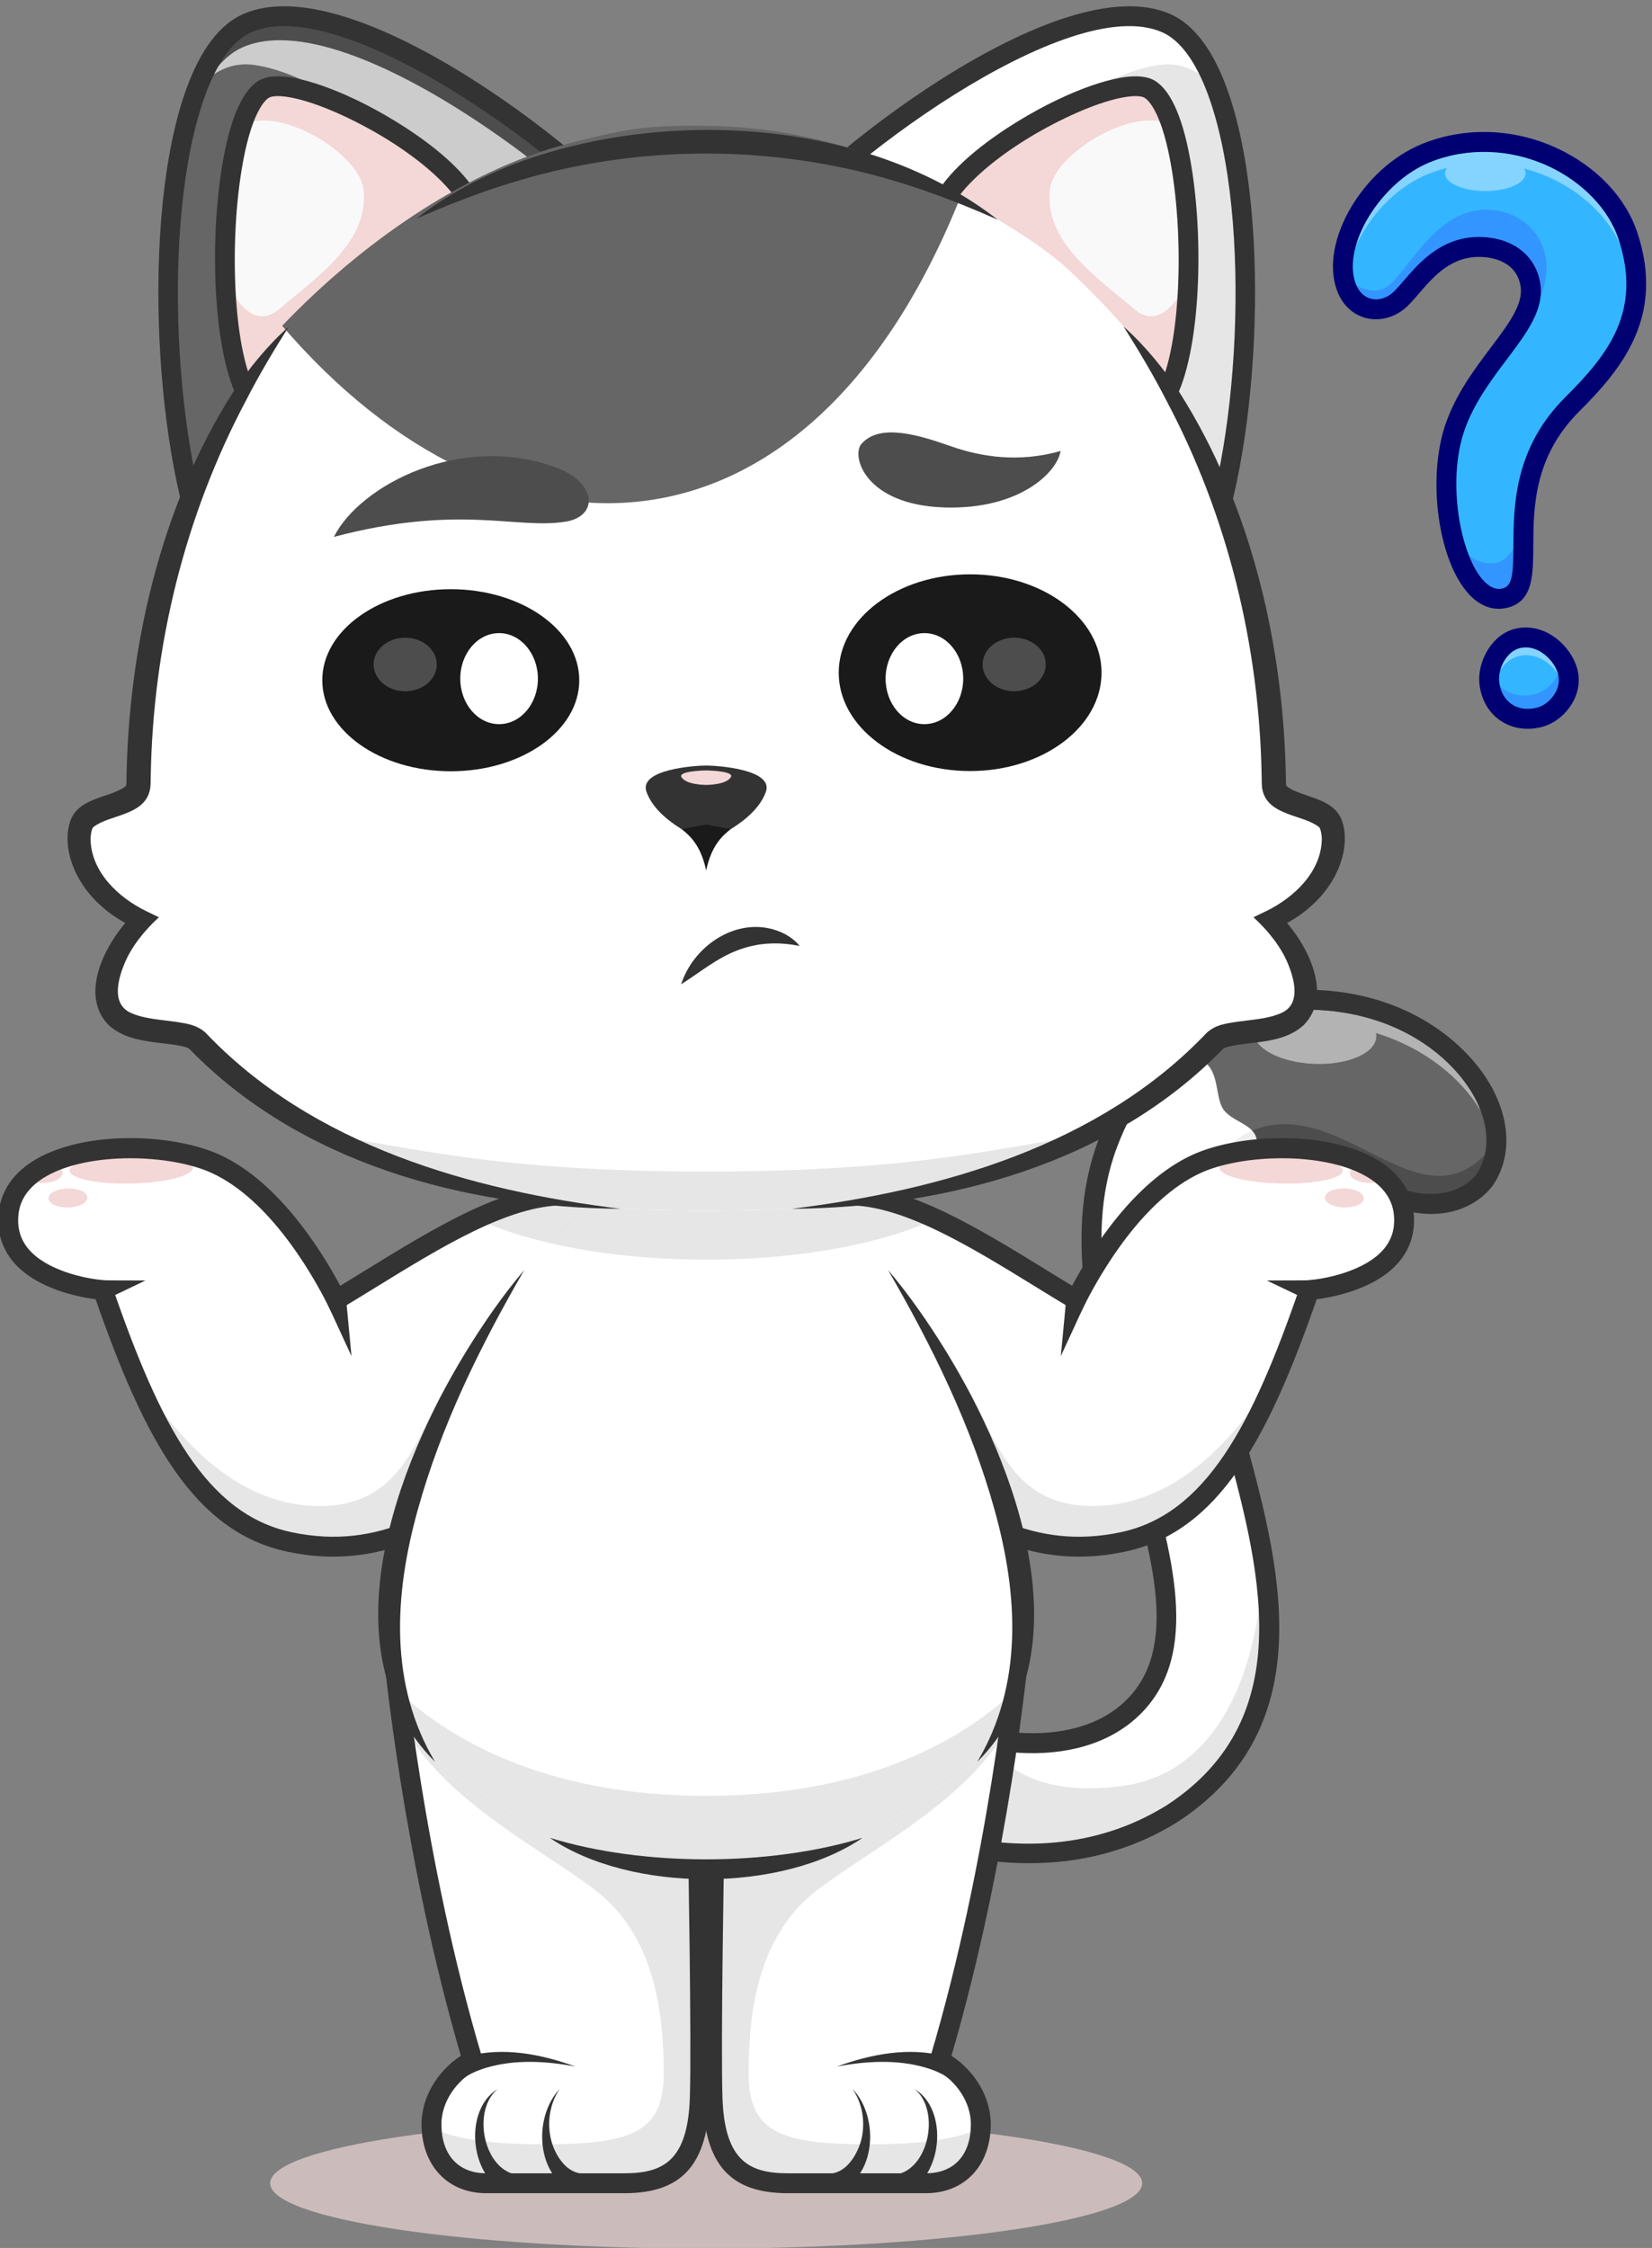 <?xml version="1.0" encoding="UTF-8" standalone="no"?>
<!-- Created with Inkscape (http://www.inkscape.org/) -->

<svg
   version="1.1"
   id="svg1"
   width="3085.732"
   height="4197.712"
   viewBox="0 0 3085.732 4197.712"
   xmlns="http://www.w3.org/2000/svg"
   xmlns:svg="http://www.w3.org/2000/svg">
  <rect x="0" y="0" width="3085.732" height="4197.712" fill="#808080" stroke="none"/>
  <defs
     id="defs1">
    <clipPath
       clipPathUnits="userSpaceOnUse"
       id="clipPath80">
      <path
         d="m 12197.9,32930.5 c 63.4,380.9 149.1,729.6 259.7,1026 -110,-295.8 -195.9,-643.2 -259.1,-1023 -0.2,-1 -0.4,-2 -0.6,-3"
         id="path80" />
    </clipPath>
  </defs>
  <g
     id="g1"
     transform="translate(-1289.901,-642.448)">
    <g
       id="group-R5">
      <path
         id="path3"
         d="m 28603,31202.9 c -211,597.7 356.9,1563.4 1127,1872.8 1191.7,478.8 2514.7,-213 2830.3,-1160.3 358.4,-1076 -148.7,-1738.8 -781.3,-2369.5 -1164.6,-1161.2 -345.1,-2557.2 -934.5,-2717.5 -642.8,-174.8 -1046.2,1432.1 -711.1,2398.3 308.3,888.7 1151.4,1431.1 1058.3,1999.3 -57.2,348.8 -349.4,516.6 -682.9,529.4 -646.6,25 -939.8,-566.5 -1174.9,-759.8 -246.2,-202.4 -607.1,-143.4 -730.9,207.3"
         style="fill:#ffffff;fill-opacity:1;fill-rule:nonzero;stroke:none"
         transform="matrix(0.133,0,0,-0.133,0,5327.12)" />
      <path
         id="path4"
         d="m 31778.9,29545.9 c -1164.5,-1161.1 -344.8,-2557.3 -934.4,-2717.6 -642.7,-174.7 -1046,1432.1 -711.2,2398.3 142.6,411.4 400.3,749 626.3,1049 l 0.4,0.3 c 261.8,347.7 481.5,645.4 431.6,950.2 -57,348.8 -349.3,516.5 -683,529.2 -646.5,25.3 -939.5,-566.4 -1174.5,-759.8 -246.2,-202.4 -607.4,-143.1 -731.1,207.5 -16.3,47 -28.3,96.2 -35.3,147.2 -85.3,598.1 452.8,1440.2 1162.2,1725.7 1191.7,478.4 2514.9,-213.2 2830.3,-1160.4 358.6,-1076.2 -148.6,-1738.7 -781.3,-2369.6"
         style="fill:#ffffff;fill-opacity:1;fill-rule:nonzero;stroke:none"
         transform="matrix(0.133,0,0,-0.133,0,5327.12)" />
      <path
         id="path5"
         d="m 31778.9,29545.9 c -563.4,-561.9 -662.5,-1179 -681.1,-1684.6 v -1.1 c -20.1,-538.1 50.6,-949.1 -253.3,-1031.9 -326.2,-88.6 -591,282.1 -728.8,794.9 -133.3,497 -147.1,1127.9 17.6,1603.4 142.6,411.4 400.3,749 626.3,1049 l 0.4,0.3 c 261.8,347.7 481.5,645.4 431.6,950.2 -57,348.8 -349.3,516.5 -683,529.2 -646.5,25.3 -939.5,-566.4 -1174.5,-759.8 -246.2,-202.4 -607.4,-143.1 -731.1,207.5 -16.3,47 -28.3,96.2 -35.3,147.2 -85.3,598.1 452.8,1440.2 1162.2,1725.7 1191.7,478.4 2514.9,-213.2 2830.3,-1160.4 358.6,-1076.2 -148.6,-1738.7 -781.3,-2369.6"
         style="fill:#33b6ff;fill-opacity:1;fill-rule:nonzero;stroke:none"
         transform="matrix(0.133,0,0,-0.133,0,5327.12)" />
      <path
         id="path7"
         d="m 32648.5,31572.5 c -19.5,109.6 -48.6,223.8 -88.3,343 -17,50.9 -36.8,101.1 -59.4,150.4 22.6,-49.3 42.5,-99.5 59.5,-150.5 39.7,-119.2 68.8,-233.3 88.2,-342.9 m -3932,523.1 c 56.7,116.7 127.1,231.6 208.9,340.3 0,0 0.1,0.1 0.1,0.2 0.3,0.4 0.6,0.9 1,1.3 0.1,0.2 0.3,0.5 0.5,0.7 0.2,0.3 0.5,0.6 0.7,0.9 0.3,0.4 0.6,0.8 0.8,1.1 0.2,0.2 0.4,0.5 0.5,0.7 0.4,0.5 0.8,1 1.2,1.5 0,0 0.1,0.1 0.1,0.1 0.5,0.7 1,1.3 1.4,1.9 v 0.1 c 103.7,136.3 225.2,262.8 359.8,370.9 -244.4,-196.3 -445.6,-453.2 -575,-719.7 m 3281.2,610.4 c -0.1,0.1 -0.3,0.3 -0.5,0.4 0.2,-0.2 0.3,-0.2 0.5,-0.4 m -0.8,0.7 c -385.8,320.1 -909.2,524.9 -1458.9,524.9 -10.4,0 -20.9,-0.1 -31.3,-0.3 10.6,0.2 21.1,0.3 31.6,0.3 549.6,0 1072.8,-204.8 1458.6,-524.9 m -2704.7,109.1 c 0.3,0.2 0.5,0.4 0.8,0.7 -0.3,-0.3 -0.5,-0.5 -0.8,-0.7"
         style="fill:#ffffff;fill-opacity:1;fill-rule:nonzero;stroke:none"
         transform="matrix(0.133,0,0,-0.133,0,5327.12)" />
      <path
         id="path8"
         d="m 32604.7,30736.8 c 41.2,269.6 17.3,569.8 -96.9,913.2 -187,562.3 -739.6,1031.8 -1405.1,1206.9 14.1,-21.6 21.6,-44.3 21.6,-67.8 0,-137.5 -253.2,-248.6 -565.7,-248.6 -312.4,0 -565.7,111.1 -565.7,248.6 0,26.8 9.7,52.5 27.6,76.7 -89.4,-22.7 -178.4,-51.4 -266.7,-86.8 -662.8,-267.1 -1172.3,-1033.7 -1137.7,-1609.4 -4.8,10.8 -8.9,22 -13,33.6 -16.4,46.9 -28.3,96.1 -35.4,147.2 -32.4,227.7 25.5,490.9 148.8,745.2 200.6,413.5 574.2,803.6 1013.4,980.3 267,107.2 540.7,155.7 808.1,155.7 926,0 1777.4,-581.1 2022.2,-1316.1 82.3,-247 119,-472.2 119.1,-680.2 0,-177.7 -26.7,-342.9 -74.6,-498.5"
         style="fill:#85d3ff;fill-opacity:1;fill-rule:nonzero;stroke:none"
         transform="matrix(0.133,0,0,-0.133,0,5327.12)" />
      <path
         id="path9"
         d="m 31097.8,27860.1 c -20.1,-538 50.6,-949 -253.3,-1031.8 -326.2,-88.7 -591,282.1 -728.8,794.9 139.7,-168.8 336.3,-332.4 563.9,-308.2 215.6,22.7 343.3,280.2 418.2,545.1"
         style="fill:#3395ff;fill-opacity:1;fill-rule:nonzero;stroke:none"
         transform="matrix(0.133,0,0,-0.133,0,5327.12)" />
      <path
         id="path10"
         d="m 30760,30275.9 c 261.8,347.7 481.5,645.4 431.6,950.2 -57,348.8 -349.3,516.5 -683,529.2 -646.5,25.3 -939.5,-566.4 -1174.5,-759.8 -246.2,-202.4 -607.4,-143.1 -731.1,207.5 -16.3,47 -28.3,96.2 -35.3,147.2 179.5,-159.8 449.8,-317.8 673.3,-101 305.3,296.7 677.7,1060.6 1377.9,1029.6 706.8,-31.3 1306.4,-912.9 141.1,-2002.9"
         style="fill:#3395ff;fill-opacity:1;fill-rule:nonzero;stroke:none"
         transform="matrix(0.133,0,0,-0.133,0,5327.12)" />
      <path
         id="path11"
         d="m 30469.2,31896 c 14.9,0 29.8,-0.3 45,-0.9 440.3,-17.1 752.7,-264.8 815.3,-646.4 60.5,-369.1 -185.9,-695.9 -471.1,-1074.3 -215.7,-286.2 -460.2,-610.5 -593,-993.5 -248.3,-715.7 -59.4,-1759.2 269.4,-2111.6 134.2,-143.8 238.8,-115.5 273,-106 129.8,35.3 143.5,201.8 145.4,601.8 2.6,542 6.5,1361.1 727.3,2079.8 588.9,587.3 1089.4,1199.5 747.3,2226.3 -139,417.2 -506.2,797.9 -982.3,1018.5 -532.3,246.6 -1138.8,267.3 -1663.5,56.4 -687.2,-276.2 -1235.3,-1164.1 -1047.3,-1696.7 40.5,-114.7 115.9,-192.6 212.2,-219.5 97.7,-27.3 209.1,0.3 298.3,73.6 47.9,39.3 104,104.7 168.9,180.3 210.5,245.1 525.8,612.2 1055.1,612.2 z m 277.6,-5220.7 c -122.2,0 -269.5,46.1 -416.2,203.3 -434.5,465.7 -594.4,1629.1 -329.1,2393.9 147.2,424.6 405.8,767.6 633.9,1070.2 246.6,327.1 459.6,609.7 418.5,860.7 -58.2,355.3 -404.4,406.8 -550.5,412.4 -422.5,16.2 -674.5,-277.8 -877.4,-514.1 -73.5,-85.5 -136.9,-159.3 -203.4,-214.1 -159.6,-131.1 -365.3,-178.5 -550.7,-126.9 -186.6,52 -328.8,192.5 -400.5,395.6 -239.6,678.6 369.3,1712.7 1206.6,2049.1 595.8,239.4 1282.8,216.8 1884.9,-62.1 552.7,-256.1 964.5,-687.5 1129.9,-1183.7 392.2,-1177.5 -215.1,-1914.4 -815.2,-2512.7 -639.2,-637.3 -642.6,-1357.3 -645.1,-1883.1 -2,-416.2 -3.6,-775.7 -351.4,-870.2 -39.6,-10.8 -84.9,-18.3 -134.3,-18.3"
         style="fill:#000072;fill-opacity:1;fill-rule:nonzero;stroke:none"
         transform="matrix(0.133,0,0,-0.133,0,5327.12)" />
      <path
         id="path12"
         d="m 31014.1,26259.9 c -265.1,-62 -424.7,-381 -399.6,-620.3 39.4,-375.7 351.8,-579.3 707,-487 232.5,60.4 442.3,318.7 405.1,586.5 -37.8,271.4 -354.9,604.4 -712.5,520.8"
         style="fill:#33b6ff;fill-opacity:1;fill-rule:nonzero;stroke:none"
         transform="matrix(0.133,0,0,-0.133,0,5327.12)" />
      <path
         id="path13"
         d="m 31659.1,25419.9 c 0,0.1 0,0.2 0,0.3 17.7,30.5 32.5,62.7 44.1,96 -11.6,-33.4 -26.4,-65.7 -44.1,-96.3 m -1015.3,460.7 c 46.6,141.8 142.1,275.3 273.2,343.2 -131,-67.9 -226.6,-201.4 -273.2,-343.2 m 977,110.6 c -106.4,151.3 -280.5,275 -477.3,281.5 196.8,-6.4 370.9,-130.2 477.3,-281.5"
         style="fill:#fef3e1;fill-opacity:1;fill-rule:nonzero;stroke:none"
         transform="matrix(0.133,0,0,-0.133,0,5327.12)" />
      <path
         id="path14"
         d="m 30690.1,25395 c -39.5,69.6 -66,152 -75.6,244.8 -7.9,75.8 2.7,159.7 29.3,240.8 46.6,141.8 142.2,275.3 273.2,343.2 30.5,15.8 62.9,28.1 97,36 38.3,9 76.2,13.2 113.3,13.2 5.4,0 10.8,-0.1 16.2,-0.3 196.8,-6.5 370.9,-130.2 477.3,-281.5 56.7,-80.7 94.2,-169.2 105.7,-251.9 10.6,-76.7 1.1,-152.5 -23.3,-223.1 -11.6,-33.3 -26.4,-65.5 -44.1,-96 7.8,42.8 9.6,87 3.3,131.3 -29.9,214.2 -256.7,472.2 -530,472.2 -32.8,0 -66.2,-3.7 -100.1,-11.7 -234.6,-54.7 -375.8,-336.8 -353.4,-548.5 2.6,-23.8 6.3,-46.6 11.2,-68.5"
         style="fill:#85d3ff;fill-opacity:1;fill-rule:nonzero;stroke:none"
         transform="matrix(0.133,0,0,-0.133,0,5327.12)" />
      <path
         id="path15"
         d="m 31321.6,25152.6 c -355.3,-92.4 -667.7,111.4 -707.2,487 -6.7,64.5 0,134.6 18.2,203.9 64.5,-291.8 327,-443.8 622.7,-367.1 205.6,53.3 391.4,279.1 364.6,515.7 57.3,-80.8 94.9,-169.9 106.5,-253 37.2,-267.9 -172.4,-526.1 -404.8,-586.5"
         style="fill:#3395ff;fill-opacity:1;fill-rule:nonzero;stroke:none"
         transform="matrix(0.133,0,0,-0.133,0,5327.12)" />
      <path
         id="path16"
         d="m 31127.1,26133.3 c -26,0 -53.2,-2.9 -81.3,-9.5 -187.8,-43.9 -311.4,-288.5 -292.5,-469.6 14.4,-137 75.2,-249 171.3,-315.7 98,-67.8 226.3,-85.9 361.8,-50.6 164.9,42.8 329,236.6 301.8,432 -16.4,118.6 -107.4,253.2 -226.3,334.9 -55.9,38.3 -137.6,78.5 -234.8,78.5 z m 25.8,-1142.7 c -141.5,0 -274.6,40 -387.4,118.3 -164,113.7 -266.9,297 -289.9,516.1 -31.6,301.3 168.7,692 506.7,771 181,42.2 372,3 537.6,-110.8 182.5,-125.3 317.9,-332.1 345,-526.8 48.9,-351.6 -223.4,-667 -508.4,-741.1 -68.8,-17.8 -137.1,-26.7 -203.6,-26.7"
         style="fill:#000072;fill-opacity:1;fill-rule:nonzero;stroke:none"
         transform="matrix(0.133,0,0,-0.133,0,5327.12)" />
      <path
         id="path17"
         d="m 21170.7,10145.8 c 339.2,-285.5 2853.3,-1723.8 4996,-382.4 3122.4,2050.6 -221.9,6345.7 526,8223.7 433.6,1088.6 1519.7,987.9 2269.4,575.9 794.2,-436.4 1354.4,-206.7 1584.8,91.7 599.6,874.7 -462,2427.6 -2315.5,2527.3 -1482.4,79.7 -2497.7,-746.1 -2978.1,-2021.7 -1043.4,-2771.1 1932,-6362.4 357.1,-7910.1 -804,-790.1 -2383.2,-538.7 -3152.4,21.5 l -1287.3,-1125.9"
         style="fill:#ffffff;fill-opacity:1;fill-rule:nonzero;stroke:none"
         transform="matrix(0.133,0,0,-0.133,0,5327.12)" />
      <path
         id="path18"
         d="m 30546.9,18654.7 c -230.3,-298.2 -790.8,-528.2 -1584.9,-91.7 -474.1,260.7 -1083.1,396.8 -1576.2,185.7 -286.3,-122.4 -533.6,-361.5 -693,-761.7 -747.9,-1878 2596.4,-6172.8 -526,-8223.6 -2142.7,-1341.4 -4656.9,97 -4996.2,382.3 l 1287.5,1125.8 c 769.2,-560 2348.4,-811.3 3152.4,-21.2 1574.6,1547.6 -1400.5,5138.8 -357.1,7909.9 195.8,520.3 480.5,965.6 849.8,1305.1 536.2,493.4 1250.4,763.9 2128.3,716.5 1853.4,-99.6 2914.9,-1652.5 2315.4,-2527.1"
         style="fill:#ffffff;fill-opacity:1;fill-rule:nonzero;stroke:none"
         transform="matrix(0.133,0,0,-0.133,0,5327.12)" />
      <path
         id="path19"
         d="m 30546.9,18654.7 c -230.3,-298.2 -790.8,-528.2 -1584.9,-91.7 -474.1,260.7 -1083.1,396.8 -1576.2,185.7 -286.3,-122.4 -533.6,-361.5 -693,-761.7 -747.9,-1878 2596.4,-6172.8 -526,-8223.6 -2142.7,-1341.4 -4656.9,97 -4996.2,382.3 l 1287.5,1125.8 c 769.2,-560 2348.4,-811.3 3152.4,-21.2 1574.6,1547.6 -1400.5,5138.8 -357.1,7909.9 195.8,520.3 480.5,965.6 849.8,1305.1 536.2,493.4 1250.4,763.9 2128.3,716.5 1853.4,-99.6 2914.9,-1652.5 2315.4,-2527.1"
         style="fill:#ffffff;fill-opacity:1;fill-rule:nonzero;stroke:none"
         transform="matrix(0.133,0,0,-0.133,0,5327.12)" />
      <path
         id="path20"
         d="m 30714.6,19202.7 c -1.5,-197.1 -55.6,-384.6 -167.7,-548 -230.3,-298.2 -790.8,-528.2 -1584.9,-91.7 -474.1,260.7 -1083.1,396.8 -1576.2,185.7 -286.3,-122.4 -533.6,-361.5 -693,-761.7 -108.3,-272 -130.6,-594.5 -99.6,-953.7 -8.3,46.6 -339.3,1899.6 691.1,2316.4 563,227.4 1090,-23 1587.4,-273.5 661.9,-333.4 1271.2,-666.7 1842.9,126.5"
         style="fill:#efefef;fill-opacity:1;fill-rule:nonzero;stroke:none"
         transform="matrix(0.133,0,0,-0.133,0,5327.12)" />
      <path
         id="path21"
         d="m 30714.6,19202.7 c -1.5,-197.1 -55.6,-384.6 -167.7,-548 -230.3,-298.2 -790.8,-528.2 -1584.9,-91.7 -474.1,260.7 -1083.1,396.8 -1576.2,185.7 -59,156.5 5.3,337.6 -43.9,505.9 -10.6,36.4 -31,67.4 -57.6,95.1 563,227.4 1090,-23 1587.4,-273.5 661.9,-333.4 1271.2,-666.7 1842.9,126.5"
         style="fill:#ff9343;fill-opacity:1;fill-rule:nonzero;stroke:none"
         transform="matrix(0.133,0,0,-0.133,0,5327.12)" />
      <path
         id="path22"
         d="m 26166.8,9763.4 c -2142.7,-1341.4 -4656.9,97 -4996.2,382.3 l 1287.6,1125.8 c 272.2,-198.1 646,-357.7 1050.9,-446 267.3,-429.7 817.6,-828.7 1950.7,-677.9 1496.2,199.3 1947.3,1909.1 1978.7,3190.3 221.5,-1360.8 89,-2680.6 -1271.7,-3574.5"
         style="fill:#e6e6e6;fill-opacity:1;fill-rule:nonzero;stroke:none"
         transform="matrix(0.133,0,0,-0.133,0,5327.12)" />
      <path
         id="path23"
         d="m 30546.9,18654.7 c -230.3,-298.2 -790.8,-528.2 -1584.9,-91.7 -474.1,260.7 -1083.1,396.8 -1576.2,185.7 -59,156.5 5.3,337.6 -43.9,505.9 -53.4,184.9 -357.9,230.8 -466.5,398.6 -111.4,172.4 -50.8,518.8 -273.5,668.8 -129.1,87.2 -307.9,36.4 -498.7,143.3 536.2,493.4 1250.4,763.9 2128.3,716.5 1853.4,-99.6 2914.9,-1652.5 2315.4,-2527.1"
         style="fill:#666666;fill-opacity:1;fill-rule:nonzero;stroke:none"
         transform="matrix(0.133,0,0,-0.133,0,5327.12)" />
      <path
         id="path24"
         d="m 30497,19619.8 c -272,462.5 -786.9,886.6 -1474.4,1099.7 3.8,-17.8 5.3,-35.9 4.5,-54.5 -9.6,-217.4 -360.7,-380.7 -800,-380.7 -26.4,0 -53.1,0.5 -80.1,1.7 -476,20.9 -853.2,225.1 -843.3,455.5 0,0.8 0,1.6 0.1,2.3 269.2,34.2 553.8,87.7 673.2,303.2 19.8,0.3 39.7,0.5 59.6,0.5 61.7,0 124.2,-1.7 187.3,-5.1 1198.8,-64.4 1940.7,-730 2211.8,-1280.3 23.4,-47.6 43.8,-95 61.3,-142.3 m -3771.3,952.8 c 13.3,13.9 26.3,27.8 39.4,41.7 49.8,43.8 130.2,69.2 227.2,87.4 24.4,4.5 49.8,8.6 76.1,12.5 -118.9,-39.8 -233.2,-87.2 -342.7,-141.6"
         style="fill:#b3b3b3;fill-opacity:1;fill-rule:nonzero;stroke:none"
         transform="matrix(0.133,0,0,-0.133,0,5327.12)" />
      <path
         id="path25"
         d="m 30714.6,19202.7 c -1.5,-197.1 -55.6,-384.6 -167.7,-548 -230.3,-298.2 -790.8,-528.2 -1584.9,-91.7 -474.1,260.7 -1083.1,396.8 -1576.2,185.7 -59,156.5 5.3,337.6 -43.9,505.9 -10.6,36.4 -31,67.4 -57.6,95.1 563,227.4 1090,-23 1587.4,-273.5 661.9,-333.4 1271.2,-666.7 1842.9,126.5"
         style="fill:#4d4d4d;fill-opacity:1;fill-rule:nonzero;stroke:none"
         transform="matrix(0.133,0,0,-0.133,0,5327.12)" />
      <path
         id="path26"
         d="m 24154.3,9063.1 c -1504.3,0 -2809.4,753.51 -3073.5,975.8 -59,49.7 -66.6,137.9 -17,196.9 49.7,59.1 137.9,66.6 196.8,17 359.6,-302.6 2778.2,-1656.7 4832,-370.9 1881.4,1235.6 1296.1,3358.9 779.7,5232.3 -310.1,1124.8 -602.9,2187.3 -309.3,2924.6 174.3,437.6 457.4,729.5 841.5,867.5 463.1,166.4 1070.6,83.8 1624.8,-220.8 704.6,-387.2 1196.3,-214.8 1404.7,51.6 186.5,275.1 187.2,648.4 1.7,1025 -271.1,550.3 -1013,1215.9 -2211.8,1280.3 -1334.4,71.4 -2343.8,-614.1 -2839.9,-1931.4 -493.4,-1310.4 -43.9,-2859.8 352.6,-4226.9 430.2,-1482.9 836.6,-2883.6 -28.4,-3733.6 -875.7,-860.8 -2531.1,-575.3 -3332.4,8.2 -62.3,45.4 -76.1,132.8 -30.7,195.2 45.3,62.5 132.8,76.1 195.1,30.8 704.4,-513 2212.4,-781.6 2972.3,-34.8 745.9,733 379.8,1995 -44.1,3456.3 -408.7,1409 -872,3005.9 -345.8,4403.3 534.7,1420 1670.6,2188.8 3116.4,2112 1319.1,-70.9 2142.7,-817.8 2447.2,-1435.9 232.2,-471.3 223.4,-948.8 -24.2,-1309.9 -1.5,-2.1 -3,-4.3 -4.6,-6.4 -274.3,-355.4 -900.7,-602.5 -1762.5,-128.8 -485.2,266.6 -1007.1,342.5 -1396.1,202.7 -305.4,-109.7 -533,-347.8 -676.3,-707.8 -259,-650.1 21.8,-1668.6 319,-2747 270.9,-982.6 551,-1998.6 520.6,-2966.5 -35.5,-1129.2 -499.6,-1971.6 -1418.8,-2575.4 -685,-428.8 -1407.5,-583.4 -2089,-583.4"
         style="fill:#333333;fill-opacity:1;fill-rule:nonzero;stroke:none"
         transform="matrix(0.133,0,0,-0.133,0,5327.12)" />
      <path
         id="path27"
         d="m 19615.9,3652.2 c -3381.7,0 -6123.1,410.8 -6123.1,917.5 0,506.7 2741.4,917.5 6123.1,917.5 3381.7,0 6123.1,-410.8 6123.1,-917.5 0,-506.7 -2741.4,-917.5 -6123.1,-917.5"
         style="fill:#cbbcbb;fill-opacity:1;fill-rule:nonzero;stroke:none"
         transform="matrix(0.133,0,0,-0.133,0,5327.12)" />
      <path
         id="path28"
         d="m 22021,14806.3 c 1027.7,-703.7 1979,-1544 3447.1,-1232.5 1311.6,278.3 1980,1679.6 2619.3,3536.6 199.2,14.3 1416.5,171.6 1325.7,1072.9 -102.6,1019.2 -2055.7,1089.3 -2909.4,698.6 -763.4,-349.3 -1362.4,-1252.9 -1693.5,-1907.8 -1107.4,664 -2259.6,1475.2 -3208.8,1465.3 l 419.6,-3633.1"
         style="fill:#ffffff;fill-opacity:1;fill-rule:nonzero;stroke:none"
         transform="matrix(0.133,0,0,-0.133,0,5327.12)" />
      <path
         id="path29"
         d="m 17210.9,14806.3 c -210,-143.9 -417.1,-293.7 -626,-437.5 -812.6,-561.5 -1653.1,-1042.6 -2821.3,-794.8 -1082.6,229.5 -1726.5,1224.1 -2278,2608.4 -116.9,293.3 -229.4,603.7 -341.1,927.9 -199.2,14.5 -1416.63,171.7 -1325.77,1072.8 102.78,1019.5 2055.67,1089.5 2909.57,699 763.4,-349.5 1362.3,-1253.1 1693.3,-1907.9 659.2,395 1334,842.2 1972.7,1137.7 434.2,200.8 852,331.6 1236.3,327.5 l -419.7,-3633.1"
         style="fill:#ffffff;fill-opacity:1;fill-rule:nonzero;stroke:none"
         transform="matrix(0.133,0,0,-0.133,0,5327.12)" />
      <path
         id="path30"
         d="m 14470.6,16565.6 c -404.3,692 -1033.5,1670.2 -1763.9,2021.7 -300.8,144.7 -742.7,226.9 -1191.8,226.9 -763.6,0 -1548.24,-237.4 -1696.89,-808.2 -5.6,55.5 -5.6,114.4 0.74,177 66.14,656 898.45,918.9 1710.95,918.9 450.1,0 894.2,-80.6 1198.6,-219.9 763.5,-349.5 1362.3,-1253.1 1693.4,-1907.8 659.1,394.9 1333.9,842.1 1972.6,1137.6 265.6,122.9 525.2,219.6 774.7,275.1 78.4,-12.5 157.9,-24.4 237.8,-35.6 l -821.9,-323.1 c -739.6,-400.6 -1915.7,-1091.6 -2114.3,-1462.6"
         style="fill:#ffffff;fill-opacity:1;fill-rule:nonzero;stroke:none"
         transform="matrix(0.133,0,0,-0.133,0,5327.12)" />
      <path
         id="path31"
         d="m 24810.2,16974.1 c -69,41.4 -138.3,83.4 -207.6,125.7 69.3,-42.3 138.6,-84.2 207.7,-125.6 -0.1,-0.1 0,0 -0.1,-0.1"
         style="fill:#fef3e1;fill-opacity:1;fill-rule:nonzero;stroke:none"
         transform="matrix(0.133,0,0,-0.133,0,5327.12)" />
      <path
         id="path32"
         d="m 25376.8,17891.8 c 309.3,411 691.3,790.8 1126.8,990.2 101,46.3 217.4,86 344.4,118.5 l -0.1,-0.1 c -126.9,-32.5 -243.2,-72.3 -344.2,-118.5 -435.6,-199.3 -817.6,-579 -1126.9,-990.1"
         style="fill:#ffffff;fill-opacity:1;fill-rule:nonzero;stroke:none"
         transform="matrix(0.133,0,0,-0.133,0,5327.12)" />
      <path
         id="path33"
         d="m 26847.9,19000.4 0.1,0.1 c 158.2,40.5 332.7,69.8 514.1,86.1 v 0 c -181.5,-16.4 -356,-45.7 -514.2,-86.2"
         style="fill:#f5f5f5;fill-opacity:1;fill-rule:nonzero;stroke:none"
         transform="matrix(0.133,0,0,-0.133,0,5327.12)" />
      <path
         id="path34"
         d="m 29413.9,18006 v 0.1 c 5.5,55.6 5.5,114.6 -0.8,177.2 -1.6,16.2 -3.8,32.4 -6.3,48.2 v 0 c 2.6,-16 4.7,-32.1 6.4,-48.5 6.3,-62.6 6.3,-121.5 0.7,-177"
         style="fill:#fef3e1;fill-opacity:1;fill-rule:nonzero;stroke:none"
         transform="matrix(0.133,0,0,-0.133,0,5327.12)" />
      <path
         id="path35"
         d="m 27362.1,19086.6 v 0 c 111.5,10.1 225.6,15.3 340.1,15.3 87.3,0 174.9,-3 261.7,-9.2 -86.7,6.2 -174.2,9.2 -261.5,9.2 -114.6,0 -228.7,-5.2 -340.3,-15.3"
         style="fill:#ffbe8e;fill-opacity:1;fill-rule:nonzero;stroke:none"
         transform="matrix(0.133,0,0,-0.133,0,5327.12)" />
      <path
         id="path36"
         d="m 29406.8,18231.5 v 0 c -4.4,26.4 -9.9,52.1 -16.8,77.2 6.9,-25 12.5,-50.8 16.8,-77.2"
         style="fill:#6666aa;fill-opacity:1;fill-rule:nonzero;stroke:none"
         transform="matrix(0.133,0,0,-0.133,0,5327.12)" />
      <path
         id="path37"
         d="m 24761.4,16565.6 c -198.7,371 -1374.8,1062 -2114.4,1462.6 l -821.7,323.1 c 80.1,11.2 159.4,23 237.9,35.6 249.4,-55.6 508.9,-152.2 774.5,-275.1 571.7,-264.5 1172.4,-650.6 1764.9,-1012 69.3,-42.3 138.6,-84.3 207.6,-125.7 0.1,0.1 0,0 0.1,0.1 v 0 c 142.2,281.2 333.7,608.2 566.5,917.6 309.3,411.1 691.3,790.8 1126.9,990.1 101,46.2 217.3,86 344.2,118.5 158.2,40.5 332.7,69.8 514.2,86.2 111.6,10.1 225.7,15.3 340.3,15.3 87.3,0 174.8,-3 261.5,-9.2 667.2,-48 1290.2,-284.7 1426.1,-784 6.9,-25.1 12.4,-50.8 16.8,-77.2 2.5,-15.8 4.7,-32 6.3,-48.2 6.3,-62.6 6.3,-121.6 0.8,-177.2 -148.8,570.8 -933.3,808.1 -1696.8,808.1 -449.2,0 -891.1,-82.2 -1191.9,-226.9 -730.4,-351.5 -1359.6,-1329.7 -1763.8,-2021.7"
         style="fill:#ffffff;fill-opacity:1;fill-rule:nonzero;stroke:none"
         transform="matrix(0.133,0,0,-0.133,0,5327.12)" />
      <path
         id="path38"
         d="m 16584.9,14368.8 c -812.6,-561.6 -1653.1,-1042.6 -2821.3,-794.8 -1082.6,229.5 -1726.5,1224.1 -2278,2608.4 438.3,-809.7 1381.3,-2163.1 2788.2,-2102.8 1362.6,58.5 1326.5,1537.1 2036.7,2103.2 188.4,150.1 253.2,-898.1 274.4,-1814"
         style="fill:#e6e6e6;fill-opacity:1;fill-rule:nonzero;stroke:none"
         transform="matrix(0.133,0,0,-0.133,0,5327.12)" />
      <path
         id="path39"
         d="m 22646.6,14368.8 c 812.6,-561.6 1653.1,-1042.6 2821.4,-794.8 1082.5,229.5 1726.4,1224.1 2278,2608.4 -438.4,-809.7 -1381.3,-2163.1 -2788.2,-2102.8 -1362.7,58.5 -1326.5,1537.1 -2036.7,2103.2 -188.4,150.1 -253.2,-898.1 -274.5,-1814"
         style="fill:#e6e6e6;fill-opacity:1;fill-rule:nonzero;stroke:none"
         transform="matrix(0.133,0,0,-0.133,0,5327.12)" />
      <path
         id="path40"
         d="m 22838.3,18111.5 c -736.2,-349.1 -1905.2,-574.6 -3221.6,-574.6 -1316.9,0 -2486.2,225.8 -3222.4,575 434.2,200.8 852,331.6 1236.3,327.5 h 3970.6 c 384.7,4.1 802.5,-126.7 1237.1,-327.9"
         style="fill:#e6e6e6;fill-opacity:1;fill-rule:nonzero;stroke:none"
         transform="matrix(0.133,0,0,-0.133,0,5327.12)" />
      <path
         id="path41"
         d="m 21834.7,17774.7 c -636.4,-150.2 -1398.8,-237.8 -2218,-237.8 -820.1,0 -1582.8,87.6 -2219.2,238.1 429,436 1234.9,1088.1 2218.4,1088.1 983.9,0 1790.2,-652.5 2218.8,-1088.4"
         style="fill:#b25b36;fill-opacity:1;fill-rule:nonzero;stroke:none"
         transform="matrix(0.133,0,0,-0.133,0,5327.12)" />
      <path
         id="path42"
         d="m 12406.6,18827 c 2.5,-111 -382.9,-209.9 -861,-220.9 -478.1,-10.9 -867.7,70.1 -870.2,181.1 -2.6,111 382.9,209.9 861,220.9 478,11 867.7,-70.1 870.2,-181.1"
         style="fill:#f4d7d7;fill-opacity:1;fill-rule:nonzero;stroke:none"
         transform="matrix(0.133,0,0,-0.133,0,5327.12)" />
      <path
         id="path43"
         d="m 10925.3,18409.6 c 1.7,-73.9 -119,-136.6 -269.6,-140.1 -150.6,-3.4 -274.1,53.7 -275.8,127.6 -1.7,73.9 119.1,136.6 269.7,140.1 150.6,3.4 274,-53.7 275.7,-127.6"
         style="fill:#f4d7d7;fill-opacity:1;fill-rule:nonzero;stroke:none"
         transform="matrix(0.133,0,0,-0.133,0,5327.12)" />
      <path
         id="path44"
         d="m 10576.2,18753.9 c 1.9,-73.7 -118.8,-136.3 -269.6,-140.1 -68.5,-1.5 -131.1,9.3 -179.5,29.1 90.1,85.3 202.6,157.6 331.1,217.2 70.3,-22 116.9,-61.1 118,-106.2"
         style="fill:#f4d7d7;fill-opacity:1;fill-rule:nonzero;stroke:none"
         transform="matrix(0.133,0,0,-0.133,0,5327.12)" />
      <path
         id="path45"
         d="m 14380.4,13367.3 c -204.8,0 -419.3,21.8 -645.7,69.8 -1305.2,276.9 -2003.4,1560.2 -2693.2,3543.9 -232,30.3 -835.8,143.9 -1156.7,525.8 -162.69,193.5 -231.64,425.8 -204.95,690.5 31.38,311.6 215.05,572.3 531.15,753.7 706.3,405.5 1924.1,356 2575.2,58 817.9,-374.3 1416.9,-1327.9 1690.6,-1838.4 120.1,72.9 240.7,147.1 361.4,221.4 948.6,583.7 1929.3,1187.3 2775.3,1187.3 6.2,0 12.3,-0.1 18.5,-0.1 h 1351.6 v -279.5 h -1353.1 c -5.2,0 -10.5,0.1 -15.7,0.1 -768.3,0 -1714.7,-582.5 -2630.3,-1145.9 -161.2,-99.2 -327.9,-201.8 -491.1,-299.6 l -128.7,-77.2 -67.7,133.9 c -217.4,430.1 -811.2,1470.6 -1626.9,1843.8 -576.3,263.7 -1715.2,301 -2320.2,-46.2 -237.9,-136.6 -369.89,-318.1 -392.19,-539.3 -19.03,-189.4 27.03,-347.2 140.89,-482.7 255.3,-303.8 802.3,-418.6 1055.9,-436.9 l 92,-6.6 30,-87.2 c 667.6,-1939.2 1321.4,-3191.9 2516.2,-3445.4 1244.3,-264 2095,335.8 2995.4,970.9 114.3,80.6 228.7,161.2 344,240.2 l 157.7,-230.7 c -114.3,-78.2 -227.6,-158.1 -340.7,-237.9 -758.8,-535.2 -1539.3,-1085.7 -2568.7,-1085.7"
         style="fill:#333333;fill-opacity:1;fill-rule:nonzero;stroke:none"
         transform="matrix(0.133,0,0,-0.133,0,5327.12)" />
      <path
         id="path46"
         d="m 14635,16182.8 -348.2,754.9 269.7,72.8 z"
         style="fill:#333333;fill-opacity:1;fill-rule:nonzero;stroke:none"
         transform="matrix(0.133,0,0,-0.133,0,5327.12)" />
      <path
         id="path47"
         d="m 11742.5,17244.7 -567.4,-270.7 -61.2,272.7 z"
         style="fill:#333333;fill-opacity:1;fill-rule:nonzero;stroke:none"
         transform="matrix(0.133,0,0,-0.133,0,5327.12)" />
      <path
         id="path48"
         d="m 26825.3,18827 c -2.6,-111 382.9,-209.9 861,-220.9 478,-10.9 867.6,70.1 870.2,181.1 2.5,111 -383,209.9 -861,220.9 -478.1,11 -867.7,-70.1 -870.2,-181.1"
         style="fill:#f4d7d7;fill-opacity:1;fill-rule:nonzero;stroke:none"
         transform="matrix(0.133,0,0,-0.133,0,5327.12)" />
      <path
         id="path49"
         d="m 28306.5,18409.6 c -1.7,-73.9 119.1,-136.6 269.7,-140.1 150.6,-3.4 274,53.7 275.7,127.6 1.7,73.9 -119,136.6 -269.6,140.1 -150.6,3.4 -274.1,-53.7 -275.8,-127.6"
         style="fill:#f4d7d7;fill-opacity:1;fill-rule:nonzero;stroke:none"
         transform="matrix(0.133,0,0,-0.133,0,5327.12)" />
      <path
         id="path50"
         d="m 28655.6,18753.9 c -1.8,-73.7 118.8,-136.3 269.7,-140.1 68.5,-1.5 131.1,9.3 179.5,29.1 -90.2,85.3 -202.6,157.6 -331.1,217.2 -70.4,-22 -116.9,-61.1 -118.1,-106.2"
         style="fill:#f4d7d7;fill-opacity:1;fill-rule:nonzero;stroke:none"
         transform="matrix(0.133,0,0,-0.133,0,5327.12)" />
      <path
         id="path51"
         d="m 24851.4,13367.3 c -1029.5,0 -1809.8,550.5 -2568.7,1085.7 -113.2,79.9 -226.4,159.8 -340.6,237.9 l 157.7,230.7 c 115.3,-79 229.6,-159.6 343.8,-240.1 900.5,-635.1 1750.9,-1235.4 2995.6,-971 1194.8,253.5 1848.5,1506.3 2516.1,3445.4 l 30.1,87.2 91.9,6.6 c 253.6,18.3 800.7,133.1 1056,436.9 113.8,135.5 159.9,293.3 140.9,482.7 -22.3,221.2 -154.3,402.7 -392.3,539.3 -604.9,347.2 -1743.9,310 -2320.1,46.2 -815.8,-373.2 -1409.5,-1413.7 -1626.9,-1843.8 l -67.7,-133.9 -128.7,77.2 c -163.3,97.9 -330.1,200.5 -491.3,299.7 -921.7,567.2 -1873.7,1153 -2644.4,1145.7 h -1354.5 v 279.5 h 1353 c 6.1,0 12.3,0.1 18.4,0.1 844.6,0 1825.2,-603.5 2773.8,-1187.2 120.7,-74.3 241.4,-148.6 361.6,-221.5 273.7,510.5 872.6,1464.1 1690.5,1838.4 651.1,297.9 1868.9,347.4 2575.3,-58 316.1,-181.4 499.7,-442.1 531.1,-753.7 26.7,-264.7 -42.3,-497 -205,-690.6 -320.9,-381.9 -924.6,-495.4 -1156.6,-525.7 -689.8,-1983.7 -1388.1,-3267 -2693.3,-3543.9 -226.2,-48 -440.9,-69.8 -645.7,-69.8"
         style="fill:#333333;fill-opacity:1;fill-rule:nonzero;stroke:none"
         transform="matrix(0.133,0,0,-0.133,0,5327.12)" />
      <path
         id="path52"
         d="m 24596.8,16182.8 78.6,827.7 269.7,-72.8 z"
         style="fill:#333333;fill-opacity:1;fill-rule:nonzero;stroke:none"
         transform="matrix(0.133,0,0,-0.133,0,5327.12)" />
      <path
         id="path53"
         d="m 27489.4,17244.7 628.6,2 -61.2,-272.7 z"
         style="fill:#333333;fill-opacity:1;fill-rule:nonzero;stroke:none"
         transform="matrix(0.133,0,0,-0.133,0,5327.12)" />
      <path
         id="path54"
         d="m 19501.5,9329.2 c 0,0 50.7,-2754.5 25.1,-3557.8 -29.6,-930.5 -396.9,-1201.7 -1058.2,-1201.7 -703.4,0 -1258.7,0 -1940.7,0 -439.9,0 -765.7,292.8 -769.4,821.5 -2.4,348.5 215.2,707.9 577.2,904.5 -845,2835.3 -1109.1,5712.7 -1109.1,5712.7"
         style="fill:#c97043;fill-opacity:1;fill-rule:nonzero;stroke:none"
         transform="matrix(0.133,0,0,-0.133,0,5327.12)" />
      <path
         id="path55"
         d="m 19526.6,5771.4 c -29.5,-930.4 -397,-1201.7 -1058,-1201.7 h -1941 c -428.3,0 -748.5,277.6 -768.3,780.7 -0.7,13.4 -1.1,27.2 -1.1,41 -2.2,348.4 215.3,707.6 577.2,904.3 -544,1825.6 -847.2,3668.6 -994.3,4749.6 -81.2,598.1 -114.7,962.9 -114.7,962.9 l 4275.2,-2678.9 c 0,0 50.7,-2754.5 25,-3557.9"
         style="fill:#ffffff;fill-opacity:1;fill-rule:nonzero;stroke:none"
         transform="matrix(0.133,0,0,-0.133,0,5327.12)" />
      <path
         id="path56"
         d="m 19526.6,5771.4 c -29.5,-930.4 -397,-1201.7 -1058,-1201.7 h -1941 c -428.3,0 -748.5,277.6 -768.3,780.7 238.4,-121.5 663.7,-224.9 1417.4,-232.6 1373.2,-13.9 1852.7,135.1 1843.4,1025.2 -7.5,720.4 -80.8,1875 -974.6,2552.1 -781.7,592.1 -2165.5,1282.2 -2704.4,2350.2 -81.2,598.1 -114.7,962.9 -114.7,962.9 l 4275.2,-2678.9 c 0,0 50.7,-2754.5 25,-3557.9"
         style="fill:#e6e6e6;fill-opacity:1;fill-rule:nonzero;stroke:none"
         transform="matrix(0.133,0,0,-0.133,0,5327.12)" />
      <path
         id="path57"
         d="m 18468.4,4429.9 h -1940.7 c -539.8,0 -905.1,385.9 -909,960.3 -2.6,374 210.9,743.8 552.2,969.5 -815.1,2782.8 -1081,5607.3 -1083.6,5635.9 l 278.1,25.6 c 2.7,-28.7 272.8,-2897 1103.9,-5685.6 18.9,-63.3 -9.1,-131.2 -67.2,-162.7 -308.4,-167.5 -506.2,-474 -504.1,-780.7 2.9,-427.5 238.3,-682.8 629.7,-682.8 h 1940.7 c 546.2,0 890.4,178.5 918.7,1066.5 25.1,790.6 -24.8,3523.21 -25.3,3550.71 l 279.3,5.19 c 0.5,-27.6 50.5,-2767.19 25.1,-3564.8 -29.8,-937.2 -388,-1337.1 -1197.8,-1337.1"
         style="fill:#333333;fill-opacity:1;fill-rule:nonzero;stroke:none"
         transform="matrix(0.133,0,0,-0.133,0,5327.12)" />
      <path
         id="path58"
         d="m 17780,6208.1 c -410.7,77.6 -846.6,102.8 -1249.8,-15.99 -118.3,-35.21 -249.4,-89.31 -340.3,-164.11 l -158.7,230 c 78.7,45.4 153.4,72.4 229.4,94 506.3,135.11 1038.1,30.7 1519.4,-143.9"
         style="fill:#333333;fill-opacity:1;fill-rule:nonzero;stroke:none"
         transform="matrix(0.133,0,0,-0.133,0,5327.12)" />
      <path
         id="path59"
         d="m 17559,5892.6 c -212.3,-308.9 -196,-762.4 48.2,-1043.5 74.5,-85.8 166.3,-136.1 259.9,-143.1 l -61.4,-272.7 c -580.5,195.4 -628.8,1059.2 -246.7,1459.3"
         style="fill:#333333;fill-opacity:1;fill-rule:nonzero;stroke:none"
         transform="matrix(0.133,0,0,-0.133,0,5327.12)" />
      <path
         id="path60"
         d="m 16688.3,5892.6 c -350.4,-285.6 -214.7,-1067.8 216.8,-1191.7 l -95.9,-262.5 c -517.2,228.3 -599.8,1164 -120.9,1454.2"
         style="fill:#333333;fill-opacity:1;fill-rule:nonzero;stroke:none"
         transform="matrix(0.133,0,0,-0.133,0,5327.12)" />
      <path
         id="path61"
         d="m 19730.4,9329.2 c 0,0 -50.7,-2754.5 -25.2,-3557.8 29.6,-930.5 397,-1201.7 1058.3,-1201.7 703.3,0 1258.7,0 1940.6,0 440,0 765.8,292.8 769.4,821.5 2.4,348.5 -215.2,707.9 -577.1,904.5 845,2835.3 1109.1,5712.7 1109.1,5712.7"
         style="fill:#c97043;fill-opacity:1;fill-rule:nonzero;stroke:none"
         transform="matrix(0.133,0,0,-0.133,0,5327.12)" />
      <path
         id="path62"
         d="m 19705.3,5771.4 c 29.4,-930.4 397,-1201.7 1058,-1201.7 h 1941 c 428.2,0 748.5,277.6 768.2,780.7 0.8,13.4 1.2,27.2 1.2,41 2.2,348.4 -215.3,707.6 -577.3,904.3 544.1,1825.6 847.3,3668.6 994.3,4749.6 81.2,598.1 114.7,962.9 114.7,962.9 L 19730.3,9329.3 c 0,0 -50.7,-2754.5 -25,-3557.9"
         style="fill:#ffffff;fill-opacity:1;fill-rule:nonzero;stroke:none"
         transform="matrix(0.133,0,0,-0.133,0,5327.12)" />
      <path
         id="path63"
         d="m 19705.3,5771.4 c 29.4,-930.4 397,-1201.7 1058,-1201.7 h 1941 c 428.2,0 748.5,277.6 768.2,780.7 -238.3,-121.5 -663.6,-224.9 -1417.3,-232.6 -1373.3,-13.9 -1852.7,135.1 -1843.4,1025.2 7.5,720.4 80.8,1875 974.6,2552.1 781.6,592.1 2165.5,1282.2 2704.3,2350.2 81.2,598.1 114.7,962.9 114.7,962.9 L 19730.3,9329.3 c 0,0 -50.7,-2754.5 -25,-3557.9"
         style="fill:#e6e6e6;fill-opacity:1;fill-rule:nonzero;stroke:none"
         transform="matrix(0.133,0,0,-0.133,0,5327.12)" />
      <path
         id="path64"
         d="m 22704.1,4429.9 h -1940.6 c -809.8,0 -1168,399.9 -1197.8,1337.1 -25.4,797.61 24.6,3537.2 25.1,3564.8 l 279.2,-5.19 c -0.5,-27.5 -50.3,-2760.11 -25.2,-3550.71 28.3,-888 372.5,-1066.5 918.7,-1066.5 h 1940.6 c 391.4,0 626.8,255.3 629.8,682.8 2.1,306.7 -195.8,613.2 -504.1,780.7 -58.1,31.5 -86.1,99.4 -67.2,162.7 831.4,2789.8 1101.2,5656.9 1103.9,5685.6 l 278.1,-25.6 c -2.6,-28.6 -268.5,-2853.1 -1083.7,-5635.9 341.3,-225.7 554.8,-595.5 552.3,-969.5 -4,-574.4 -369.3,-960.3 -909.1,-960.3"
         style="fill:#333333;fill-opacity:1;fill-rule:nonzero;stroke:none"
         transform="matrix(0.133,0,0,-0.133,0,5327.12)" />
      <path
         id="path65"
         d="m 21451.9,6208.1 c 481.2,174.5 1013.1,279.01 1519.4,143.9 76,-21.6 150.6,-48.6 229.4,-94 L 23042,6028 c -91.1,74.9 -222,128.9 -340.3,164.11 -403.3,118.79 -839.1,93.59 -1249.8,15.99"
         style="fill:#333333;fill-opacity:1;fill-rule:nonzero;stroke:none"
         transform="matrix(0.133,0,0,-0.133,0,5327.12)" />
      <path
         id="path66"
         d="m 21672.9,5892.6 c 382,-399.9 333.8,-1264 -246.8,-1459.3 l -61.3,272.7 c 219.2,17.1 365.7,252.1 425.8,457.7 65.7,245.6 26.1,515.3 -117.7,728.9"
         style="fill:#333333;fill-opacity:1;fill-rule:nonzero;stroke:none"
         transform="matrix(0.133,0,0,-0.133,0,5327.12)" />
      <path
         id="path67"
         d="m 22543.6,5892.6 c 478.7,-290.1 396.5,-1225.7 -120.9,-1454.1 l -96,262.4 c 431.4,124 567.4,905.8 216.9,1191.7"
         style="fill:#333333;fill-opacity:1;fill-rule:nonzero;stroke:none"
         transform="matrix(0.133,0,0,-0.133,0,5327.12)" />
      <path
         id="path68"
         d="m 22170.3,17391.6 c 0,0 3235,-4406.6 1253.5,-6905.2 L 21811.3,9419 C 21378,9199.5 20632.9,8981.2 19616,8981.2 c -1017,0 -1762.1,218.3 -2195.4,437.8 l -1612.5,1067.4 c -1981.6,2498.6 1253.4,6905.2 1253.4,6905.2 0,0 1076.7,1471.7 2554.4,1471.7 1477.8,0 2554.4,-1471.7 2554.4,-1471.7"
         style="fill:#ffffff;fill-opacity:1;fill-rule:nonzero;stroke:none"
         transform="matrix(0.133,0,0,-0.133,0,5327.12)" />
      <path
         id="path69"
         d="m 23930.2,11470.8 c -101.7,-348.7 -265.5,-680.8 -506.5,-984.4 L 21811.2,9419.11 c -433.1,-219.81 -1178.3,-437.81 -2195.3,-437.81 -1017,0 -1761.8,218 -2195.3,437.81 l -1612.5,1067.29 c -241,303.6 -404.8,635.7 -506.5,984.4 623.8,-587.2 1949.9,-1462.2 4314.3,-1462.2 2364.4,0 3690.5,875 4314.3,1462.2"
         style="fill:#e6e6e6;fill-opacity:1;fill-rule:nonzero;stroke:none"
         transform="matrix(0.133,0,0,-0.133,0,5327.12)" />
      <path
         id="path70"
         d="m 22234.7,10444.2 c -605.2,-505.6 -1474.8,-829.8 -2618.8,-829.8 -1144,0 -2013.6,324.2 -2618.7,829.8 678.1,-253.7 1540.6,-435.6 2618.7,-435.6 1078.1,0 1940.6,181.9 2618.8,435.6"
         style="fill:#e8ba9a;fill-opacity:1;fill-rule:nonzero;stroke:none"
         transform="matrix(0.133,0,0,-0.133,0,5327.12)" />
      <path
         id="path71"
         d="m 21834.7,17774.7 c -636.4,-150.2 -1398.8,-237.8 -2218,-237.8 -820.1,0 -1582.8,87.6 -2219.2,238.1 429,436 1234.9,1088.1 2218.4,1088.1 983.9,0 1790.2,-652.5 2218.8,-1088.4"
         style="fill:#e6e6e6;fill-opacity:1;fill-rule:nonzero;stroke:none"
         transform="matrix(0.133,0,0,-0.133,0,5327.12)" />
      <path
         id="path72"
         d="m 19615.9,9614.4 c -2575.5,0 -3761.2,1642.6 -3665.2,3298.5 85.3,1471.9 1262.5,4023.7 3665.2,4023.7 2402.8,0 3579.9,-2551.8 3665.2,-4023.7 96.1,-1655.9 -1089.6,-3298.5 -3665.2,-3298.5"
         style="fill:#ffffff;fill-opacity:1;fill-rule:nonzero;stroke:none"
         transform="matrix(0.133,0,0,-0.133,0,5327.12)" />
      <path
         id="path73"
         d="m 22234.7,10444.2 c -605.2,-505.6 -1474.8,-829.8 -2618.8,-829.8 -1144,0 -2013.6,324.2 -2618.7,829.8 678.1,-253.7 1540.6,-435.6 2618.7,-435.6 1078.1,0 1940.6,181.9 2618.8,435.6"
         style="fill:#e6e6e6;fill-opacity:1;fill-rule:nonzero;stroke:none"
         transform="matrix(0.133,0,0,-0.133,0,5327.12)" />
      <path
         id="path74"
         d="m 23423.8,10486.4 c 647.2,1087.3 573.4,2343.9 245.5,3527.1 -329.3,1193 -878.7,2307.1 -1499,3378.1 304,-357.6 571.8,-746.2 817.7,-1146.2 976.2,-1590.8 1978.8,-4215.4 435.8,-5759"
         style="fill:#333333;fill-opacity:1;fill-rule:nonzero;stroke:none"
         transform="matrix(0.133,0,0,-0.133,0,5327.12)" />
      <path
         id="path75"
         d="m 15808.1,10486.4 c -1542.9,1543.9 -540.8,4167.2 435.8,5759 245.9,400 513.7,788.6 817.6,1146.2 -620.2,-1071 -1169.6,-2185.2 -1498.9,-3378.1 -328,-1182.8 -401.6,-2440.4 245.5,-3527.1"
         style="fill:#333333;fill-opacity:1;fill-rule:nonzero;stroke:none"
         transform="matrix(0.133,0,0,-0.133,0,5327.12)" />
      <path
         id="path76"
         d="m 17420.6,9419 c 1310.1,-402.1 3080,-402.3 4390.7,0 -1131.7,-774 -3258.1,-774.39 -4390.7,0"
         style="fill:#333333;fill-opacity:1;fill-rule:nonzero;stroke:none"
         transform="matrix(0.133,0,0,-0.133,0,5327.12)" />
      <path
         id="path77"
         d="m 12678.5,27319.4 c -865.9,1823.4 -923.1,6941.5 485.2,7575.4 1456.3,655.5 4858.7,-2002.2 5665.6,-3078.4 l -6150.8,-4497"
         style="fill:#faa625;fill-opacity:1;fill-rule:nonzero;stroke:none"
         transform="matrix(0.133,0,0,-0.133,0,5327.12)" />
      <path
         id="path78"
         d="m 18829.2,31816.3 -1178.3,-861.7 -4972.5,-3635.3 c -681.6,1436 -862,4913.4 -220.8,6637.2 173.2,465.7 406.3,803.3 706,938.4 1456.4,655.3 4858.9,-2002.1 5665.6,-3078.6"
         style="fill:#cccccc;fill-opacity:1;fill-rule:nonzero;stroke:none"
         transform="matrix(0.133,0,0,-0.133,0,5327.12)" />
      <path
         id="path79"
         d="m 12197.9,32930.5 h 259.699 v 1025.91 H 12197.9 Z"
         style="fill:#fff5e6;fill-opacity:1;fill-rule:nonzero;stroke:none"
         transform="matrix(0.133,0,0,-0.133,0,5327.12)"
         clip-path="url(#clipPath80)" />
      <path
         id="path81"
         d="m 17258.2,32901.9 c -1136.1,886.6 -2609.5,1756.7 -3627.8,1756.7 -195.8,0 -374.7,-32.2 -531.1,-102.6 -299.6,-135 -532.8,-472.6 -706,-938.4 -76.4,-205.5 -141.4,-435.6 -194.8,-684.1 63.2,379.8 149.1,727.2 259.1,1023 v 0 c 173.2,465.7 406.3,803.3 706,938.4 156.4,70.4 335.4,102.6 531.2,102.6 1110.4,0 2762.5,-1035.1 3928,-1997.7 -96,-23.3 -191,-48.3 -285.2,-75 -0.5,-0.1 -0.9,-0.2 -1.4,-0.4 -1.7,-0.5 -3.5,-1 -5.2,-1.5 -1.1,-0.3 -2.3,-0.6 -3.4,-0.9 -1,-0.3 -1.9,-0.6 -3,-0.9 -1.7,-0.5 -3.5,-1 -5.2,-1.5 h -0.1 c -20.4,-5.8 -40.7,-11.7 -61.1,-17.7"
         style="fill:#4d4d4d;fill-opacity:1;fill-rule:nonzero;stroke:none"
         transform="matrix(0.133,0,0,-0.133,0,5327.12)" />
      <path
         id="path82"
         d="m 17650.9,30954.6 -4972.6,-3635.3 c -681.5,1436 -861.9,4913.4 -220.7,6637.2 231,270.2 496.9,399.2 811.8,354.7 1516.3,-214.5 3946.4,-2753.5 4381.5,-3356.6"
         style="fill:#666666;fill-opacity:1;fill-rule:nonzero;stroke:none"
         transform="matrix(0.133,0,0,-0.133,0,5327.12)" />
      <path
         id="path83"
         d="m 12678.5,27179.7 c -52.2,0 -102.3,29.4 -126.2,79.8 -665.6,1401.6 -897.2,4917.4 -231,6730.9 198.1,539.4 462.3,886.5 785.1,1031.8 1557.5,701 5031.3,-2050.5 5834.6,-3122 46.3,-61.7 33.8,-149.3 -28,-195.6 -61.5,-46.3 -149.1,-33.9 -195.4,27.9 -846,1128.3 -4181.9,3626.4 -5496.6,3034.9 -248.2,-111.8 -468.7,-413.8 -637.6,-873.4 -645.3,-1756.7 -422.5,-5159.3 221.2,-6514.6 33.1,-69.7 3.5,-153 -66.2,-186.2 -19.4,-9.2 -39.7,-13.5 -59.9,-13.5"
         style="fill:#333333;fill-opacity:1;fill-rule:nonzero;stroke:none"
         transform="matrix(0.133,0,0,-0.133,0,5327.12)" />
      <path
         id="path84"
         d="m 13398.5,33967.8 c 471.5,300.3 2893.3,-965 2989.1,-1838.7 90.3,-823.9 -1084.7,-1850.5 -1274.5,-1957 -189.9,-106.5 -1491.5,-1081.4 -1857.4,-629 -607.3,750.5 -489.6,4022 142.8,4424.7"
         style="fill:#ff8080;fill-opacity:1;fill-rule:nonzero;stroke:none"
         transform="matrix(0.133,0,0,-0.133,0,5327.12)" />
      <path
         id="path85"
         d="m 15113,30172.3 c -189.9,-106.8 -1491.2,-1081.6 -1857.3,-629.2 -241.3,298.1 -368.2,994.6 -393.5,1750.8 -26.5,783.6 55.8,1631.5 231.9,2167.6 81.9,248.3 183.9,429.8 304.3,506.5 471.5,300.3 2893.3,-965 2989.3,-1839.1 90,-823.9 -1084.8,-1850.2 -1274.7,-1956.6"
         style="fill:#f9f9f9;fill-opacity:1;fill-rule:nonzero;stroke:none"
         transform="matrix(0.133,0,0,-0.133,0,5327.12)" />
      <path
         id="path86"
         d="m 15113,30172.3 c -189.9,-106.8 -1491.2,-1081.6 -1857.3,-629.2 -241.3,298.1 -368.2,994.6 -393.5,1750.8 175.8,-362 438.1,-681.5 757.4,-410.5 521.2,443.5 1278.6,950.9 1182.2,1690.7 -64.7,495.8 -1183.5,1179.1 -1707.7,887.4 81.9,248.3 183.9,429.8 304.3,506.5 471.5,300.3 2893.3,-965 2989.3,-1839.1 90,-823.9 -1084.8,-1850.2 -1274.7,-1956.6"
         style="fill:#f4d7d7;fill-opacity:1;fill-rule:nonzero;stroke:none"
         transform="matrix(0.133,0,0,-0.133,0,5327.12)" />
      <path
         id="path87"
         d="m 13398.5,33967.8 h 0.5 z m 200.5,-94 c -60.5,0 -102.3,-9.1 -125.5,-23.8 v 0 c -56.8,-36.2 -252.1,-216.3 -382.7,-1016.9 -183.5,-1125.2 -105.6,-2733.7 273.4,-3202.1 106.9,-132.2 459.1,-141.1 1530.1,566.7 69.1,45.7 119.1,78.7 150.4,96.3 159.6,89.5 1286,1073 1204.1,1819.8 -43.2,393.8 -756.2,1017.5 -1658.4,1450.7 -486.3,233.5 -816.7,309.3 -991.4,309.3 z m -55.9,-4589.9 c -159.1,0 -297.2,49.1 -396,171.2 -436.6,539.7 -525.4,2237.1 -332,3423 106.8,654.5 277.8,1060.8 508.5,1207.6 320.8,204.5 1077.3,-120.2 1387.6,-269.3 639.8,-307.2 1742.1,-1005 1815.2,-1672.1 100.2,-914.1 -1125,-1970.6 -1345.1,-2094 -22.4,-12.6 -73.7,-46.6 -133.1,-85.8 -366.5,-242.2 -1029.8,-680.6 -1505.1,-680.6"
         style="fill:#333333;fill-opacity:1;fill-rule:nonzero;stroke:none"
         transform="matrix(0.133,0,0,-0.133,0,5327.12)" />
      <path
         id="path88"
         d="m 26569.1,27319.4 c 865.9,1823.4 923,6941.5 -485.3,7575.4 -1456.2,655.5 -4858.6,-2002.2 -5665.5,-3078.4 l 6150.8,-4497"
         style="fill:#faa625;fill-opacity:1;fill-rule:nonzero;stroke:none"
         transform="matrix(0.133,0,0,-0.133,0,5327.12)" />
      <path
         id="path89"
         d="m 20418.4,31816.3 1178.3,-861.7 4972.5,-3635.3 c 681.5,1436 862,4913.4 220.8,6637.2 -173.2,465.7 -406.4,803.3 -706,938.4 -1456.5,655.3 -4859,-2002.1 -5665.6,-3078.6"
         style="fill:#ffffff;fill-opacity:1;fill-rule:nonzero;stroke:none"
         transform="matrix(0.133,0,0,-0.133,0,5327.12)" />
      <path
         id="path90"
         d="m 27049.7,32930.5 c -0.2,1 -0.4,2 -0.6,3 -63.3,379.8 -149.1,727.2 -259.1,1023 110.5,-296.4 196.3,-645.1 259.7,-1026"
         style="fill:#fff5e6;fill-opacity:1;fill-rule:nonzero;stroke:none"
         transform="matrix(0.133,0,0,-0.133,0,5327.12)" />
      <path
         id="path91"
         d="m 21985.3,32898.7 c -119.9,35.6 -241.2,68.3 -363.9,98.3 1165.7,963.4 2819.8,2000.5 3931.4,2000.5 195.7,0 374.7,-32.2 531.2,-102.6 299.6,-135.1 532.8,-472.7 706,-938.4 v 0 c 110,-295.8 195.8,-643.2 259.1,-1023 -53.5,248.5 -118.4,478.6 -194.9,684.1 -173.1,465.8 -406.3,803.4 -705.9,938.4 -156.5,70.4 -335.4,102.6 -531.1,102.6 -1019.5,0 -2495.3,-872.2 -3631.9,-1759.9"
         style="fill:#ffffff;fill-opacity:1;fill-rule:nonzero;stroke:none"
         transform="matrix(0.133,0,0,-0.133,0,5327.12)" />
      <path
         id="path92"
         d="m 21596.7,30954.6 4972.5,-3635.3 c 681.5,1436 862,4913.4 220.8,6637.2 -231.1,270.2 -496.9,399.2 -811.9,354.7 -1516.3,-214.5 -3946.4,-2753.5 -4381.4,-3356.6"
         style="fill:#e6e6e6;fill-opacity:1;fill-rule:nonzero;stroke:none"
         transform="matrix(0.133,0,0,-0.133,0,5327.12)" />
      <path
         id="path93"
         d="m 26569,27179.7 c -20.1,0 -40.5,4.3 -59.8,13.5 -69.7,33.2 -99.3,116.5 -66.3,186.2 643.7,1355.3 866.5,4757.9 221.2,6514.6 -168.8,459.6 -389.3,761.6 -637.5,873.4 -1314.7,591.7 -4650.7,-1906.6 -5496.6,-3034.9 -46.3,-61.8 -133.8,-74.2 -195.5,-27.9 -61.7,46.3 -74.2,133.9 -27.9,195.6 803.3,1071.4 4277.1,3823 5834.5,3122 322.9,-145.3 587,-492.4 785.1,-1031.8 666.2,-1813.5 434.6,-5329.3 -231,-6730.9 -23.9,-50.4 -74,-79.8 -126.2,-79.8"
         style="fill:#333333;fill-opacity:1;fill-rule:nonzero;stroke:none"
         transform="matrix(0.133,0,0,-0.133,0,5327.12)" />
      <path
         id="path94"
         d="m 25849,33967.8 c -471.5,300.3 -2893.2,-965 -2989,-1838.7 -90.4,-823.9 1084.7,-1850.5 1274.5,-1957 189.9,-106.5 1491.5,-1081.4 1857.4,-629 607.2,750.5 489.5,4022 -142.9,4424.7"
         style="fill:#f4d7d7;fill-opacity:1;fill-rule:nonzero;stroke:none"
         transform="matrix(0.133,0,0,-0.133,0,5327.12)" />
      <path
         id="path95"
         d="m 24134.6,30172.3 c 189.9,-106.8 1491.2,-1081.6 1857.2,-629.2 241.4,298.1 368.2,994.6 393.5,1750.8 26.6,783.6 -55.7,1631.5 -231.9,2167.6 -81.8,248.3 -183.8,429.8 -304.3,506.5 -471.5,300.3 -2893.2,-965 -2989.3,-1839.1 -90,-823.9 1084.9,-1850.2 1274.8,-1956.6"
         style="fill:#f9f9f9;fill-opacity:1;fill-rule:nonzero;stroke:none"
         transform="matrix(0.133,0,0,-0.133,0,5327.12)" />
      <path
         id="path96"
         d="m 24134.6,30172.3 c 189.9,-106.8 1491.2,-1081.6 1857.2,-629.2 241.4,298.1 368.2,994.6 393.5,1750.8 -175.7,-362 -438,-681.5 -757.4,-410.5 -521.2,443.5 -1278.6,950.9 -1182.1,1690.7 64.7,495.8 1183.4,1179.1 1707.6,887.4 -81.8,248.3 -183.8,429.8 -304.3,506.5 -471.5,300.3 -2893.2,-965 -2989.3,-1839.1 -90,-823.9 1084.9,-1850.2 1274.8,-1956.6"
         style="fill:#f4d7d7;fill-opacity:1;fill-rule:nonzero;stroke:none"
         transform="matrix(0.133,0,0,-0.133,0,5327.12)" />
      <path
         id="path97"
         d="m 25648.5,33873.8 c -174.7,0 -505,-75.8 -991.3,-309.3 -902.3,-433.2 -1615.2,-1056.9 -1658.4,-1450.7 -81.9,-746.7 1044.4,-1730.3 1204,-1819.8 31.3,-17.6 81.4,-50.6 150.6,-96.4 1070.9,-707.7 1423,-698.8 1530,-566.6 378.9,468.4 456.9,2076.8 273.4,3202 -130.6,800.6 -326,980.8 -382.7,1017 h -0.1 c -23.2,14.7 -65,23.8 -125.5,23.8 z m 55.9,-4589.9 c -475.2,-0.1 -1138.4,438.3 -1504.9,680.5 -59.5,39.3 -110.8,73.2 -133.3,85.9 -220,123.4 -1445.2,1180 -1345,2094 73.1,667.1 1175.4,1365 1815.2,1672.2 310.3,148.9 1066.9,473.6 1387.6,269.2 230.6,-146.8 401.7,-553.2 508.5,-1207.7 193.3,-1185.8 104.6,-2883.2 -332.1,-3422.9 -98.7,-122 -236.8,-171.2 -396,-171.2"
         style="fill:#333333;fill-opacity:1;fill-rule:nonzero;stroke:none"
         transform="matrix(0.133,0,0,-0.133,0,5327.12)" />
      <path
         id="path98"
         d="m 27541.9,22304.9 c 380.4,-378.8 566.6,-884.4 466.8,-1185.3 -161.6,-487.2 -1017.7,-306.8 -1243.7,-505.1 -1093.3,-1174.6 -3091.9,-2189.3 -5948.9,-2363.5 0,0 -531.2,-22.4 -1199.9,-22.4 -668.5,0 -1199.8,22.4 -1199.8,22.4 -2857,174.2 -4855.6,1188.9 -5948.9,2363.5 -226,198.3 -1082.1,17.9 -1243.7,505.1 -99.8,300.9 86.4,806.5 466.8,1185.3 -750.1,346.2 -969.8,978.9 -852.1,1334 101.1,303.2 803.3,233.3 805.1,575 14.3,2526.9 866.8,4968.8 2111,6424.6 0,0 388.9,449.1 814,832.4 369.2,333.2 981.9,684.3 981.9,684.3 1164,698.1 2541,1076.5 4065.7,1076.5 1524.8,0 2901.8,-378.4 4065.8,-1076.5 0,0 612.7,-351.1 981.9,-684.3 425.1,-383.3 814,-832.4 814,-832.4 1244.2,-1455.8 2096.7,-3897.7 2111,-6424.6 1.8,-341.7 704,-271.8 805.1,-575 117.7,-355.1 -102,-987.8 -852.1,-1334"
         style="fill:#ffffff;fill-opacity:1;fill-rule:nonzero;stroke:none"
         transform="matrix(0.133,0,0,-0.133,0,5327.12)" />
      <path
         id="path99"
         d="m 27542,22304.8 c 380.4,-378.9 566.3,-884.5 466.7,-1185.3 -161.7,-486.9 -1017.9,-306.6 -1243.6,-505.2 -1093.3,-1174.5 -3092.1,-2189.1 -5948.9,-2363.4 0,0 -531.3,-22.5 -1199.9,-22.5 -668.6,0 -1199.8,22.5 -1199.8,22.5 -2857.2,174.3 -4855.6,1188.9 -5948.9,2363.4 -226.2,198.6 -1082.4,18.3 -1243.6,505.2 -100.1,300.8 86.3,806.4 466.7,1185.3 -750.1,346.5 -969.8,979.1 -852.3,1334.1 101.4,303.1 803.3,233.3 805.1,575 3.9,737.9 79.7,1468.5 216.2,2169.6 329.7,1699.6 1013.9,3224.5 1894.8,4255.1 0,0 389.1,449.2 814.2,832.4 369.2,333 981.9,684.2 981.9,684.2 1065.1,638.7 2309.1,1010.3 3681,1068.3 126.9,5.7 255.2,8.3 384.7,8.3 1524.8,0 2901.9,-378.5 4065.8,-1076.6 0,0 612.7,-351.2 981.8,-684.2 425.1,-383.2 814.2,-832.4 814.2,-832.4 1244.1,-1456 2096.4,-3897.9 2110.7,-6424.7 1.7,-341.7 704.1,-271.9 805.1,-575 117.8,-355 -101.9,-987.6 -851.9,-1334.1"
         style="fill:#ffffff;fill-opacity:1;fill-rule:nonzero;stroke:none"
         transform="matrix(0.133,0,0,-0.133,0,5327.12)" />
      <path
         id="path100"
         d="m 1816.958,1250.839 -0.043,-0.027 c 153.819,-160.468 333.502,-278.512 499.843,-330.354 0,0 73.055,-22.252 145.373,-35.014 62.822,-11.105 153.039,-7.907 153.039,-7.907 158.796,2.533 318.174,45.687 469.422,131.05 -284.118,713.137 -855.576,722.187 -1267.635,242.252"
         style="fill:#666666;fill-opacity:1;fill-rule:nonzero;stroke:none;stroke-width:0.127" />
      <path
         id="path101"
         d="m 24943.6,19286.3 -1.3,-1.4 c -1074.6,-541.8 -2453.4,-931.8 -4126.2,-1033.9 0,0 -531.2,-22.4 -1199.8,-22.4 -668.6,0 -1199.9,22.4 -1199.9,22.4 -1655.8,100.7 -3023,484.1 -4093,1017.4 -4.9,4.9 -9.9,10.3 -15.2,15.2 1075.4,-146.4 2307.4,-510 5308.1,-510 3017.6,0 4247.9,368.1 5327.3,512.7"
         style="fill:#e6e6e6;fill-opacity:1;fill-rule:nonzero;stroke:none"
         transform="matrix(0.133,0,0,-0.133,0,5327.12)" />
      <path
         id="path102"
         d="m 23710.2,32138.4 c -650.5,288.5 -1308.1,530.1 -1998.5,690.8 -1530.9,352.7 -3158.7,314.5 -4668.3,-123.9 -511.8,-145.9 -1001.3,-335.2 -1493.1,-550 424.2,334.1 910.9,589.7 1415.8,782.3 2112.7,777.6 4928.4,611 6744.1,-799.2"
         style="fill:#333333;fill-opacity:1;fill-rule:nonzero;stroke:none"
         transform="matrix(0.133,0,0,-0.133,0,5327.12)" />
      <path
         id="path103"
         d="m 18416.3,18251 c -2186,16.9 -4507.9,640.4 -6066.4,2253.9 l 11.7,-11.3 c -47.6,39.3 -164.3,50.1 -238.3,63.5 -299.2,42.7 -649.2,47.3 -896.1,270.8 -447.8,450.2 -8.6,1226.6 364.9,1576.3 l 40,-226 c -401,173.6 -762.4,482.4 -917.7,908.4 -71,196.1 -97.9,431.2 -19.5,633.8 131,304.9 525.9,298.2 755.8,453 31,27.2 21.4,37.3 23.5,71.1 24.1,1881.3 477.3,3865.4 1492.6,5464.9 225.9,339.2 484.7,658.8 787.9,929.1 -216.6,-343.2 -420.6,-684.9 -601.8,-1039.1 -861.6,-1621.2 -1307.6,-3450 -1337.5,-5283.4 -2.7,-59.5 1.9,-125.6 -11.5,-183.7 -78.2,-365.7 -575.3,-344.9 -794.1,-521.9 -16.8,-5.8 -40.7,-100.2 -39.4,-175 10.4,-453.5 387.4,-812.6 778.6,-1003.4 l 181.2,-87.6 c -200.4,-182.9 -385.8,-410.1 -487.1,-659.5 -93.8,-229.7 -178.9,-569.9 103.2,-687.6 185.2,-80.4 409.7,-90.7 621.6,-121 147.9,-25.6 283.9,-35 417.2,-152.1 1500.4,-1582.3 3722.9,-2214 5831.2,-2473.2"
         style="fill:#333333;fill-opacity:1;fill-rule:nonzero;stroke:none"
         transform="matrix(0.133,0,0,-0.133,0,5327.12)" />
      <path
         id="path104"
         d="m 20816.4,18251 c 2107.9,258.9 4331.1,891 5831.2,2473.2 133.2,117.1 269.3,126.4 417.1,152.1 211.8,30.1 436.6,40.4 621.7,121 282.1,117.5 196.8,458.2 103.2,687.6 -101.3,249.3 -286.7,476.5 -487.2,659.5 l 181.2,87.6 c 391.2,190.7 768.3,550.1 778.6,1003.4 1.3,74.8 -22.5,169.2 -39.3,175 -218.8,176.9 -716,156.3 -794.2,521.9 -12.9,58.4 -9.2,124.6 -11.4,183.7 -29.9,1833.4 -476,3662.2 -1337.6,5283.4 -181.1,354.2 -385.1,695.9 -601.8,1039.1 303.3,-270.3 562.1,-589.9 788,-929.1 1015,-1598.7 1468.6,-3584.2 1492.6,-5464.9 2.1,-33.3 -7.6,-44.1 23.5,-71.1 229.8,-154.8 624.8,-148.1 755.8,-453 78.4,-202.6 51.4,-437.7 -19.5,-633.8 -155.3,-425.9 -516.7,-734.8 -917.8,-908.4 l 40.1,226 c 373.9,-350.5 812.5,-1125.4 364.8,-1576.3 -246.9,-223.5 -596.8,-228.1 -896.1,-270.9 -73.6,-13.3 -191.1,-26.1 -238.2,-63.4 l 11.7,11.4 C 25324,18891.3 23002.6,18268 20816.4,18251"
         style="fill:#333333;fill-opacity:1;fill-rule:nonzero;stroke:none"
         transform="matrix(0.133,0,0,-0.133,0,5327.12)" />
      <path
         id="path105"
         d="m 2371.889,1912.532 c 0.175,93.881 -107.134,170.067 -239.671,170.166 -132.552,0.09 -240.139,-75.945 -240.328,-169.825 -0.175,-93.89 107.134,-170.076 239.686,-170.175 132.537,-0.09 240.139,75.945 240.314,169.834"
         style="fill:#1a1a1a;fill-opacity:1;fill-rule:nonzero;stroke:none;stroke-width:0.114" />
      <path
         id="path106"
         d="m 2294.631,1909.638 c 0.054,46.938 -32.349,85.031 -72.398,85.069 -40.036,0.038 -72.547,-37.981 -72.601,-84.918 -0.068,-46.95 32.348,-85.031 72.385,-85.081 40.05,-0.038 72.561,37.981 72.615,84.931"
         style="fill:#ffffff;fill-opacity:1;fill-rule:nonzero;stroke:none;stroke-width:0.13" />
      <path
         id="path107"
         d="m 2046.806,1933.245 c -32.552,0 -59,-22.365 -59.059,-49.967 -0.06,-27.613 26.308,-50.011 58.9,-50.033 0,0 0.02,0 0.04,0 32.552,0 59,22.354 59.059,49.956 0.06,27.613 -26.308,50.022 -58.9,50.044 0,0 -0.02,0 -0.04,0"
         style="fill:#4d4d4d;fill-opacity:1;fill-rule:nonzero;stroke:none;stroke-width:0.147" />
      <path
         id="path108"
         d="m 2856.533,1898.423 c -0.179,101.437 109.567,183.755 245.113,183.861 135.561,0.097 245.606,-82.057 245.785,-183.494 0.179,-101.446 -109.566,-183.764 -245.128,-183.871 -135.546,-0.097 -245.591,82.057 -245.77,183.503"
         style="fill:#1a1a1a;fill-opacity:1;fill-rule:nonzero;stroke:none;stroke-width:0.12" />
      <path
         id="path109"
         d="m 2944.071,1909.638 c -0.054,46.938 32.359,85.031 72.392,85.069 40.033,0.038 72.54,-37.981 72.608,-84.918 0.054,-46.95 -32.359,-85.031 -72.392,-85.081 -40.046,-0.038 -72.541,37.981 -72.608,84.931"
         style="fill:#ffffff;fill-opacity:1;fill-rule:nonzero;stroke:none;stroke-width:0.13" />
      <path
         id="path110"
         d="m 3184.171,1933.245 c -0.02,0 -0.02,0 -0.04,0 -32.592,-0.022 -58.96,-22.43 -58.9,-50.044 0.06,-27.602 26.507,-49.956 59.059,-49.956 0.02,0 0.04,0 0.04,0 32.592,0.022 58.96,22.419 58.9,50.033 -0.06,27.602 -26.487,49.967 -59.059,49.967"
         style="fill:#4d4d4d;fill-opacity:1;fill-rule:nonzero;stroke:none;stroke-width:0.147" />
      <path
         id="path111"
         d="m 3270.947,1484.591 c -79.092,22.667 -150.185,10.24 -203.486,-8.36 -61.185,-21.373 -133.691,-44.16 -168.416,-5 -19.568,22.053 5.88,113.747 153.736,118.773 142.186,4.813 212.172,-66.293 218.166,-105.413"
         style="fill:#4d4d4d;fill-opacity:1;fill-rule:nonzero;stroke:none;stroke-width:0.16" />
      <path
         id="path112"
         d="m 1913.613,1644.987 c 48.413,-96.76 239.321,-196.2 417.117,-128.64 74.067,28.147 76.962,90.253 15.907,100.187 -93.017,15.147 -197.488,-33.533 -433.024,28.453"
         style="fill:#4d4d4d;fill-opacity:1;fill-rule:nonzero;stroke:none;stroke-width:0.182" />
      <path
         id="path113"
         d="m 19264.6,21403.2 c 189.3,589.7 879.6,1009.4 1464.4,702 75.6,-43.5 146.9,-94.8 199.5,-163.5 -166.5,32.7 -318.6,42.4 -464.2,31.1 -145.1,-10.4 -281,-44.2 -413.5,-94.1 -290.5,-112.2 -523.1,-308.8 -786.2,-475.5"
         style="fill:#333333;fill-opacity:1;fill-rule:nonzero;stroke:none"
         transform="matrix(0.133,0,0,-0.133,0,5327.12)" />
      <path
         id="path114"
         d="m 20454.4,24105 c -158.6,-444.3 -838.2,-694.8 -838.2,-694.8 0,0 -679.6,250.5 -838.2,694.8 -113.2,317.8 686.4,369.7 838.2,369.7 151.9,0 951.4,-51.9 838.2,-369.7"
         style="fill:#333333;fill-opacity:1;fill-rule:nonzero;stroke:none"
         transform="matrix(0.133,0,0,-0.133,0,5327.12)" />
      <path
         id="path115"
         d="m 19960.6,23582.1 c -106.4,-86.1 -268.5,-218 -344.3,-579.9 l -0.4,-1.7 -0.3,1.3 c -75.8,362.3 -238,494.2 -344.4,580.3 l 344.4,64.6 h 0.7 l 344.3,-64.6"
         style="fill:#1a1a1a;fill-opacity:1;fill-rule:nonzero;stroke:none"
         transform="matrix(0.133,0,0,-0.133,0,5327.12)" />
      <path
         id="path116"
         d="m 19616.3,23002.2 v -3.4 l -0.4,1.7 z"
         style="fill:#512717;fill-opacity:1;fill-rule:nonzero;stroke:none"
         transform="matrix(0.133,0,0,-0.133,0,5327.12)" />
      <path
         id="path117"
         d="m 19615.9,23000.5 -0.3,-1.4 v 2.7 z"
         style="fill:#512717;fill-opacity:1;fill-rule:nonzero;stroke:none"
         transform="matrix(0.133,0,0,-0.133,0,5327.12)" />
      <path
         id="path118"
         d="m 19617.3,24202.5 c -0.7,0 -1.1,0 -1.1,0 0,0 -0.4,0 -1,0 -18.8,0 -283.1,1.9 -346.5,110.1 -46.9,80.3 284.6,93.4 347.5,93.4 63,0 394.5,-13.1 347.5,-93.4 -63.4,-108.2 -327.7,-110.1 -346.4,-110.1"
         style="fill:#f4d7d7;fill-opacity:1;fill-rule:nonzero;stroke:none"
         transform="matrix(0.133,0,0,-0.133,0,5327.12)" />
    </g>
  </g>
</svg>

